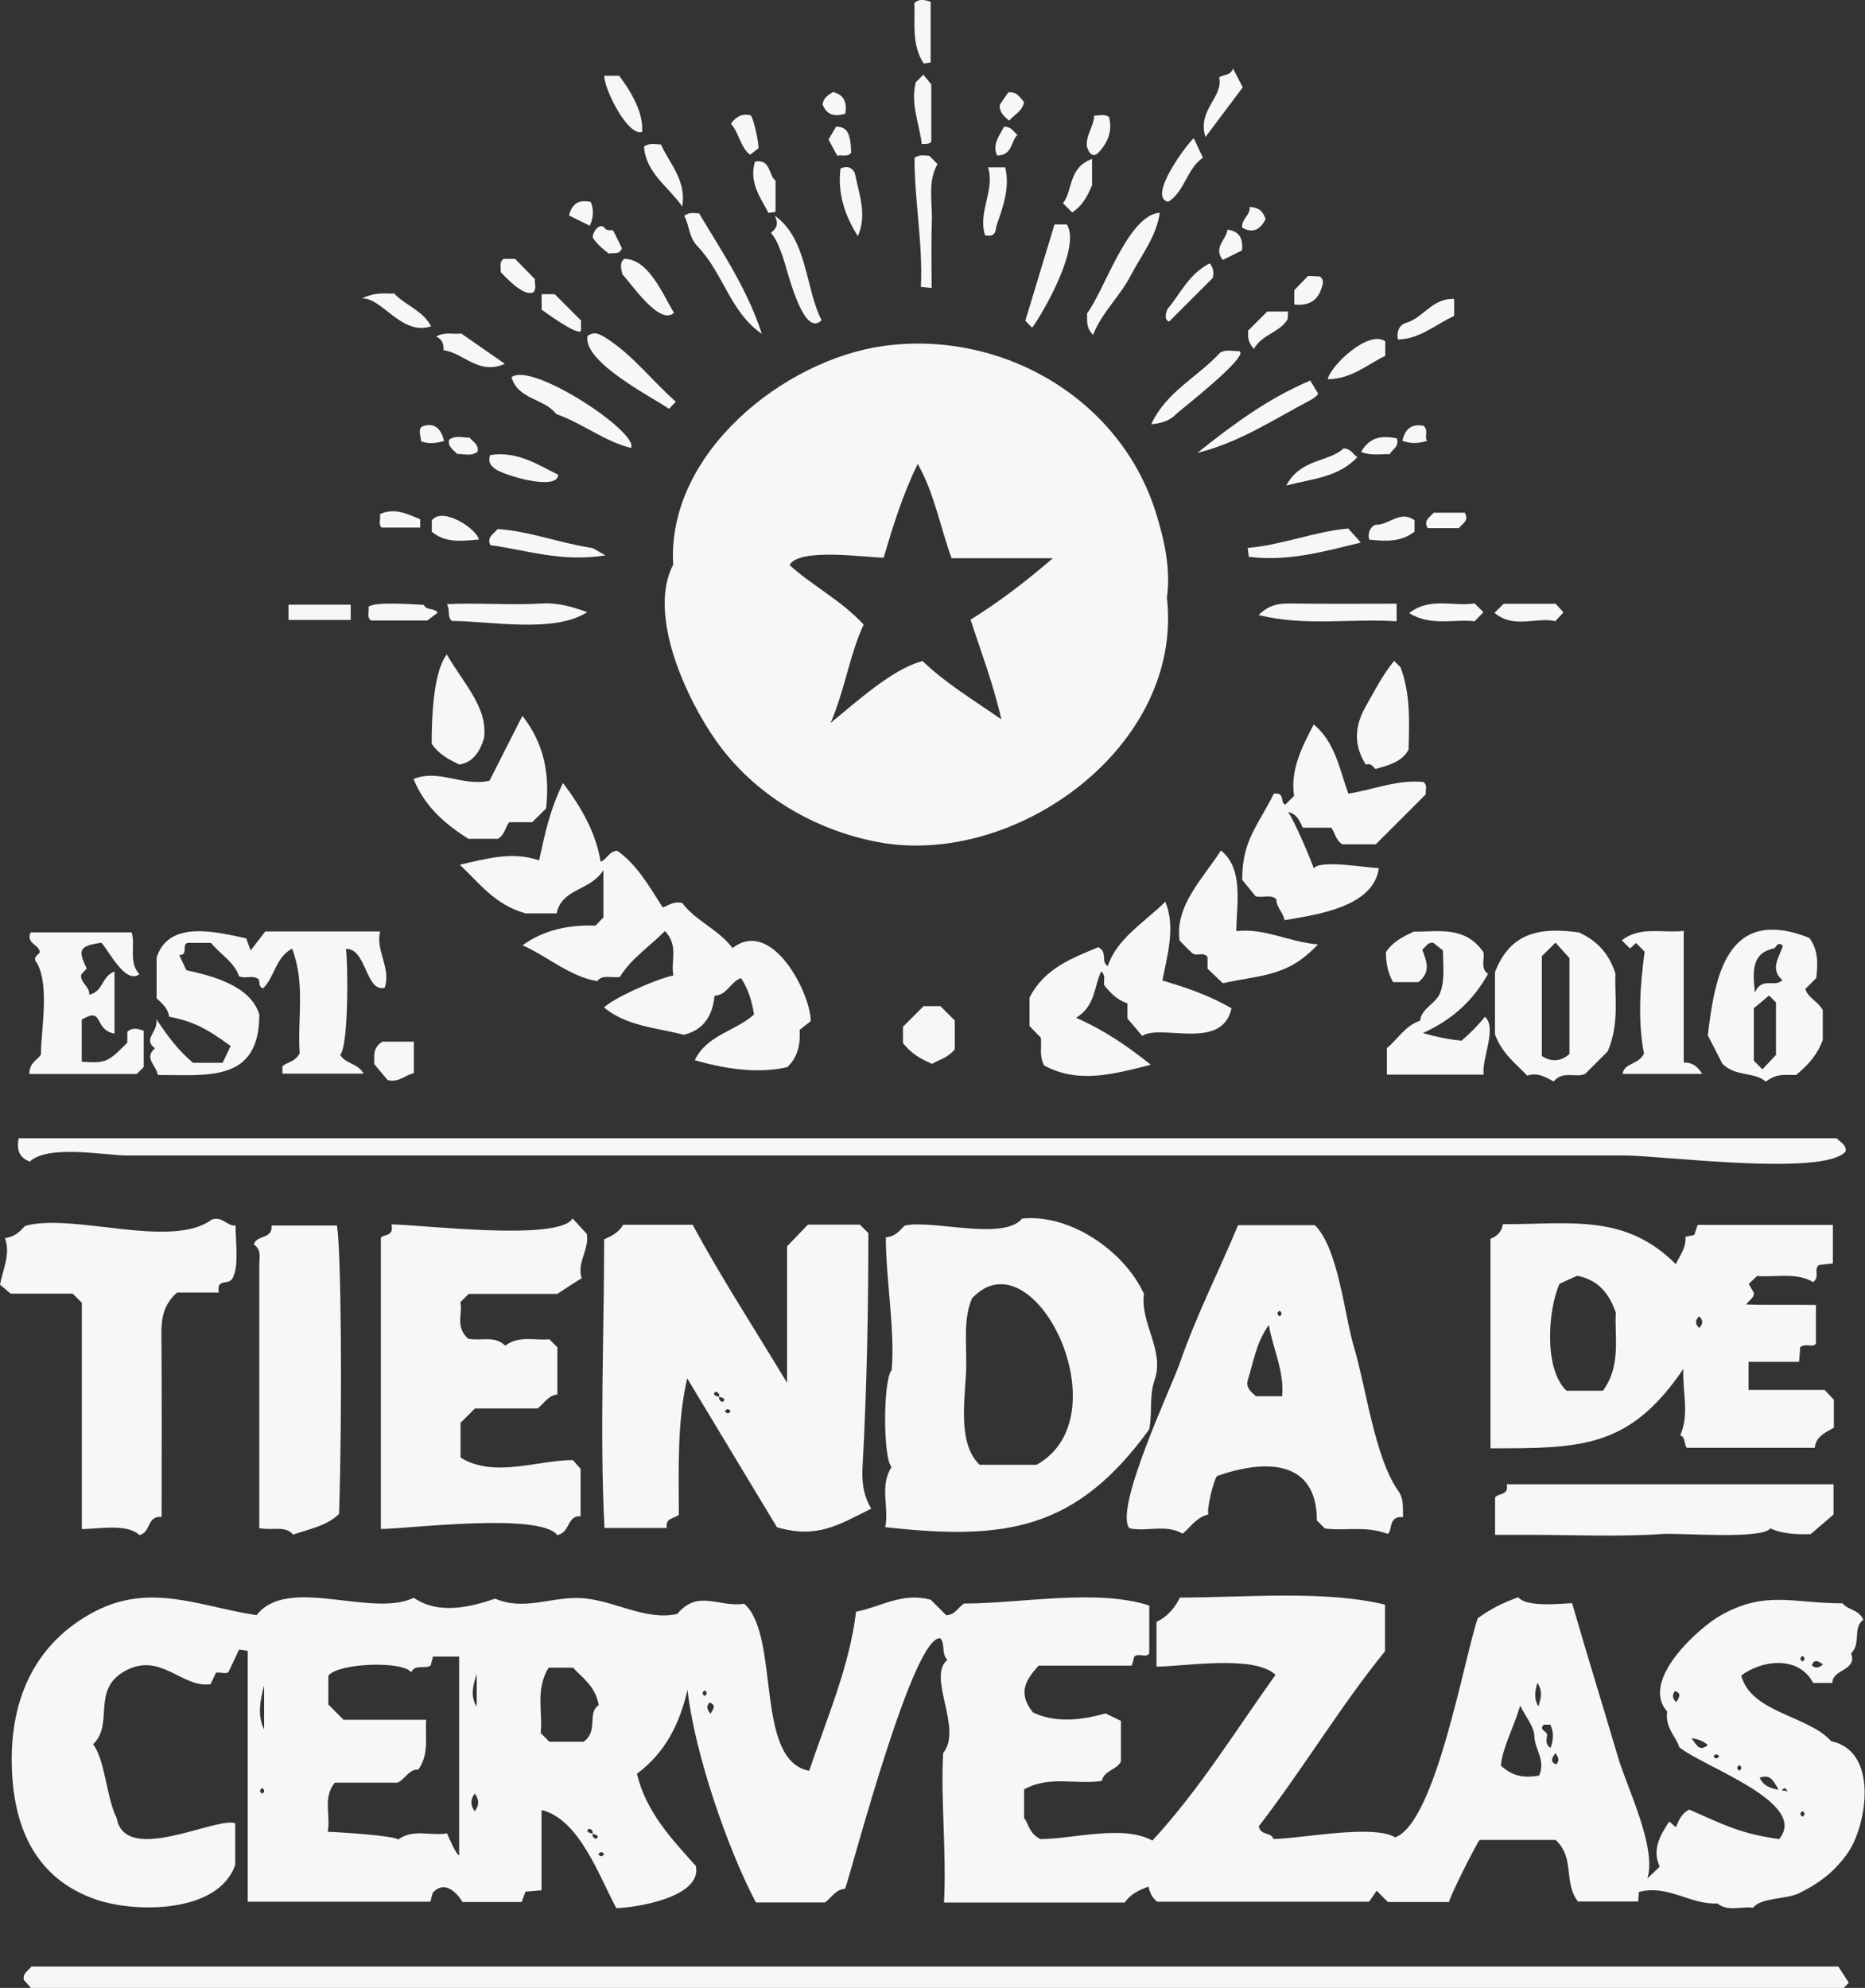 <?xml version="1.0" encoding="UTF-8"?>
<svg id="Vectores" xmlns="http://www.w3.org/2000/svg" viewBox="0 0 171.82 183.15">
  <rect x="0" y="0" width="171.82" height="183.15" fill="#333333" stroke="none"/>
  <defs>
    <style>
      .cls-1 {
        fill: #f7f7f7;
      }
    </style>
  </defs>
  <g id="logo">
    <path class="cls-1" d="m150.99,174.38c-.03.36-.04.53-.07.81h-5.55c-1.37-1.83-.24-3.99-2.05-5.67h-7c-.32.36-2.89,5.47-2.81,5.72h-5.64c-.32-.32-.63-.63-1.04-1.04-.24.35-.48.69-.7,1.01h-19.51c-.4-.27-.68-.78-.81-1.39-.87.31-1.67.7-2.2,1.47h-16.64c.24-4.53-.31-9.51-.08-13.78,1.85-2.24-1.53-7.05.4-8.59-.59-.53-.18-1.42-.65-1.97-2.45-.45-7.97,20.65-8.78,23.07-.89.06-1.27.84-1.85,1.26h-6.37c-2.67-5.06-5.67-13.88-6.3-19.59-.72,3.1-2.02,5.77-4.66,7.73.83,3.49,3.14,5.95,5.43,8.5.61,2.91-5.67,3.86-7.33,3.88-1.58-2.93-3.42-8.21-6.89-9.04v7.4c-.6.05-1.02.09-1.48.12-.1.29-.21.59-.35.96h-5.45c-.46-.78-1.63-2.11-2.75-.84-.06.25-.13.48-.21.81h-16.83v-23.11c-.36-.05-.52-.08-.79-.12-.29.62-.6,1.27-.97,2.05-.25.27-.72-.01-1.17.09-.16.34-.33.7-.49,1.05-2.63.38-4.59-3-7.84-1.24-3.2,1.72-1.01,4.91-2.99,6.78,1.11,1.37,1.24,4.97,2.18,6.79.76,4.39,9.16-.14,10.92.48v3.84c-1.55,4.47-9.16,4.43-12.76,3.21-5.76-1.95-7.76-6.87-7.83-12.65-.08-5.93,2.19-11.05,7.64-13.9,5.17-2.71,9.75-.44,14.92.33,2.86-3.7,10.63.28,14.48-1.6,2.3,1.58,5.19.86,7.5.08,2.61,1.12,5.04-.13,7.7-.06,3.04.07,6.04,2.14,9.07,1.47,1.94-2.31,3.78-.58,6.18-.94,3.35,2.99.9,14.44,5.98,15.39,1.62-4.84,3.7-9.56,4.32-14.66,2.3-.45,4.24-1.81,6.88-1.1.34.34.94.94,1.43,1.43.82-.06,1.02-.64,1.62-1.08,5.21,0,12.2-1.39,17.08.18v4.42c-.33.46-.98-.1-1.39.3-.06.25-.13.49-.22.82h-8.58c-1.13,1.26-2,2.46-.53,4.31,1.92.92,4.22.8,6.69.09.37.18.88.43,1.42.69v3.73c-.34.78-1.55.81-1.76,1.8-2.35.37-4.84-.52-7.16.78v2.64c.42.51.42,1.39,1.5,1.94,2.99,0,7.62-1.36,10.32.14,4.35-4.72,7.66-10.13,11.34-15.27-1.93-1.88-8.5-.76-10.96-.76v-4.12c.9-.43,1.64-1.17,2.15-2.24,5.87,0,13.28-.71,18.9.65v4.29c-4.16,5.14-7.6,10.92-11.63,16.13.17.89,1.15.51,1.35,1.17,2.4,0,9.14-1.39,11.22-.15,3.73-1.37,6.33-16.44,7.6-20.18,1.13-.83,2.3-1.43,3.74-1.94.79.99,4.2.55,4.96.55,1.36,4.74,2.83,9.44,4.22,14.17.81,2.76,3.6,8.33,2.71,11.19.68-.65.87-.83,1.14-1.09-.72-1.54,0-2.84.88-4.16.23.2.41.37.6.53.27-.6.49-1.24,1.24-1.63,3.2,1.41,4.73,2.23,8.28,2.72,2.81-3.37-7.09-6.68-9.21-8.48-.19-.82-1.35-1.81-1.1-3.27-2.56-2.87,2.95-7.74,4.89-8.84,4.14-2.36,6.72-1.13,11.26-1.13.5.63,1.49.55,1.92,1.51-1.02.72-.18,2.2-1.13,3.09.59,1.64-1.72,1.42-1.73,2.74h-1.76c-1.39-2.62-4.82-2.07-6.63-.69.89,3.44,6.22,3.7,8.28,6.05,4.45.93,3.26,7.81,1.55,10.27-1.19,1.72-2.63,2.82-4.53,3.75-1.14.56-3.44.36-4.22,1.33-1.09-.17-2.27.4-3.28-.4-2.45.15-4.59-1.79-7.26-1.05Zm-96.39-5.43c-.05.25.07.41.31.47.3-.2.19-.35-.32-.47.05-.25-.07-.41-.31-.47-.3.2-.19.35.32.47Zm110.1-3.92c-.1-.11-.25-.31-.27-.3-.83.51-.32.83-.67-.03-.39-.58-.62-1.29-1.65-.91.36.69.81,1.04,2.59,1.24Zm-133.05-6.58h7.61c-.1,1.6.29,3.16-.72,4.59-.85-.07-1.16.84-1.91,1.2h-5.78c-1.15,1.39-.36,3.02-.66,4.53.93.02,6.13.35,6.5.71,1.41-1.03,3-.29,4.49-.57.13.32.87,2.02,1.12,2.02v-18.31h-2.41c-.08.32-.15.56-.21.82-.53.38-1.42-.17-1.8.64-.68-1.07-6.72-.89-7.63.31v2.65c.45.45.88.89,1.4,1.41Zm22.11,2.02c1.42-.99.29-2.66,1.4-3.37-.3-1.77-1.56-2.55-2.36-3.45h-2.26c-1.25,2.04-.51,4.17-.73,6.02.41.41.6.6.8.8h3.15Zm88.04,3.12c.62-1.43-.41-2.42-.44-3.63-.02-.88-.78-1.75-1.31-2.81-.6,2.04-1.6,3.8-1.78,5.51,1.15,1.09,2.3,1.14,3.52.93Zm-117.47-8.3c-.35,1.35-.65,2.72,0,4.05v-4.05Zm19.59-1.05c-.33.99-.64,2.01,0,2.99v-2.99Zm98.31,4.66c-.52.49.32.58.3.96-.03.38-.2.85.32,1.18.27-.74.32-1.44-.02-2.14h-.6Zm-.5-1.68c.2-.66.45-1.33-.09-2.18-.28.9-.29,1.54.09,2.18Zm14.09,2.93c.4.41.67,1.36,1.52.62q-.61-.53-1.52-.62Zm-112.08,5.09c-.42.55-.42,1.08,0,1.64.42-.55.42-1.08,0-1.64Zm110.68-8.41c.33-.49.49-.83-.1-1.03-.26.33-.28.62.1,1.03Zm-88.97,1.06c.34-.48.5-.82-.08-1.04-.29.31-.27.6.08,1.04Zm77.84,3.63c-.34.48-.5.82.08,1.04.29-.31.27-.6-.08-1.04Zm24.66-8.18c-.49-.33-.83-.49-1.03.1.33.26.62.28,1.03-.1Zm-1.89-.78c-.25.17-.25.35,0,.52.25-.17.25-.35,0-.52Zm-101.14,3.7c.25-.17.25-.35,0-.52-.25.17-.25.35,0,.52Zm92.94,5.56c.17.25.35.25.52,0-.17-.25-.35-.25-.52,0Zm2.38,1.32c.25-.17.25-.35,0-.52-.25.17-.25.35,0,.52Zm-136.09,2.12c.25-.17.25-.35,0-.52-.25.17-.25.35,0,.52Zm141.91,1.6c-.25.17-.25.35,0,.52.25-.17.25-.35,0-.52Zm-110.41,3.97c-.17-.25-.35-.25-.52,0,.17.25.35.25.52,0Z"/>
    <path class="cls-1" d="m107.5,55.02c1.6,13.78-14.02,24.96-26.63,22.56-5.93-1.13-11.4-4.38-14.9-9.33-2.69-3.8-6.36-11.61-3.95-16.23-.61-10.23,10.16-18.86,19.35-20.14,10.85-1.52,21.86,4.79,25.14,15.42.78,2.53,1.35,5.09,1,7.73Zm-27.94,2.54c-1.3,2.81-1.65,5.75-3.03,9.04,2.22-1.8,5.72-5.02,8.47-5.69,2.14,2.06,4.66,3.56,7.26,5.37-.78-3.36-1.9-6.27-2.84-9.19,2.62-1.63,4.93-3.39,7.58-5.66h-9.33c-1.08-2.95-1.56-5.91-3.12-8.69-1.43,2.94-2.28,5.74-3.14,8.64-1.51,0-7.8-.95-8.67.68,2.15,1.95,4.76,3.24,6.83,5.49Z"/>
    <path class="cls-1" d="m80.27,138.99c-3.08,1.55-5.03,2.79-8.69,1.72-2.69-4.46-5.42-8.98-8.27-13.72-.95,4.18-.77,8.28-.77,12.57-.42.37-1.26.26-1.11,1.22h-5.74c-.45-8.76-.03-17.71-.03-26.6.7-.3,1.37-.65,1.75-1.34h6.4c2.63,4.86,5.65,9.5,8.7,14.56v-12.57c.73-.77,1.34-1.4,1.92-2h4.79c.26.26.51.51.78.78,0,7.11-.14,14.33-.53,21.44-.07,1.29-.02,2.55.79,3.94Zm-14.02-10.3c.05-.25-.07-.41-.31-.47-.3.2-.19.35.32.47-.05.25.07.41.31.47.3-.2.19-.35-.32-.47Zm1.06,1.33c-.17-.25-.35-.25-.52,0,.17.25.35.25.52,0Z"/>
    <path class="cls-1" d="m167.07,118.14c-1.57-.95-3.4-.44-5.19-.58-.25.24-.5.48-.77.73.15.27.3.53.46.79.08.43-.29.6-.71,1.1,2.24.08,4.3,0,6.44.05v3.56c-.28.42-.92-.09-1.45.33-.02.33-.05.75-.1,1.35h-4.66v2.59h7.01c.32.34.56.6.85.9v2.58c-.74.43-1.64.77-1.76,1.85h-11.79c-.29-.39-.09-.96-.6-1.15.87-1.98.18-4.03.29-6.12-4.97,7.3-9.35,7.32-17.77,7.32v-19.31c.5-.19,1.01-.54,1.14-1.34,6.28,0,11.26-.99,15.93,3.68.37-.8.97-1.5.89-2.52.24-.05.49-.1.81-.17.08-.24.19-.55.32-.93h12.45v3.55c-.46.05-.88.1-1.28.15-.53.39.12,1.07-.52,1.56Zm-18.21,2.79c-.73-2.11-1.91-3.06-3.55-3.39-.6.27-1.12.5-1.64.74-1.06,2.43-1.46,7.85.65,9.85h3.36c1.69-2.3,1.06-4.95,1.18-7.2Zm7.68.35c-.38.36-.38.71,0,1.07.38-.36.38-.71,0-1.07Z"/>
    <path class="cls-1" d="m105.89,131.67c-6.72,9.29-13.22,10.28-24.33,9.03.37-1.83-.56-3.77.58-5.54-.81-.83-.78-8.09.01-8.93.32-3.61-.54-8.43-.54-12.23.82-.05,1.26-.59,1.73-1.08,2.47-.59,9.11,1.44,10.83-.65,4.41-.45,9.41,2.98,11.22,6.94-.37,2.69,1.93,5.2.98,7.94-.51,1.49-.19,2.9-.49,4.52Zm-16.35-12.02c-.78,1.82-.5,3.99-.52,6.13-.02,2.66-.95,7.08,1.23,9.18h5.23c8.09-4.42-.26-21.47-5.95-15.32Z"/>
    <path class="cls-1" d="m129.25,139.78c-1.43-.16-.93,1.44-1.43,1.53-2.11-.77-3.96-.23-5.76-.49-.22-.22-.47-.47-.74-.74,0-5.59-4.7-5.67-9.2-4.09-.32.4-.97,3.06-.79,3.54-1.14.27-1.68,1.22-2.37,1.77-1.59-.91-3.3-.14-4.91-.5-1.45-1.77,3.88-13.02,4.62-15.15,1.56-4.51,3.73-8.75,5.39-12.77h7.08c2.18,2.18,2.7,8.24,3.61,11.27,1.09,3.61,1.9,10.15,4.07,13.21.53.76.41,1.45.44,2.41Zm-12.36-17.71c-1.18,1.68-1.41,3.42-1.92,5.05-.23.73.29,1.12.73,1.52h2.42c.21-2.28-.8-4.23-1.23-6.57Zm.99-1.31c-.25.17-.25.35,0,.52.25-.17.25-.35,0-.52Z"/>
    <path class="cls-1" d="m43.13,123.34c1.2.24,2.4-.33,3.42.64,1.26-.97,2.74-.45,4.06-.59.29.29.48.48.74.74v4.35c-.83.07-1.22.82-1.82,1.29h-5.78c-.45.45-.88.88-1.32,1.32,0,1.06,0,2.11,0,3.2,3.09,1.92,7.1.23,10.35.23.2.23.43.5.71.81v4.37c-1.27-.09-.95,1.51-2.15,1.73-1.65-2.12-13.91-.56-16.25-.56v-26.84c.24-.33,1.24-.07.97-1.22,2.53,0,15.44,1.6,16.69-.55.42.46.84.91,1.31,1.42.28,1.37-.96,2.67-.47,4.09.04-.06-2.23,1.43-2.25,1.44h-8.16c-.28.28-.46.46-.77.77.24,1.02-.51,2.29.73,3.36Z"/>
    <path class="cls-1" d="m2.85,183.15c-.28-.32-.51-.58-.66-.74-.09-.69.44-.83.7-1.23h166.47c.23.36.6.93.97,1.5l-.47.47H2.85Z"/>
    <path class="cls-1" d="m14.89,139.76c-1.4-.12-.94,1.43-2.05,1.67-1.12-1.1-3.9-.55-5.3-.55v-20.85c-.37-.37-.56-.56-.84-.84H.99c-.44-.36-.7-.59-.99-.83.27-1.44.99-2.79.46-4.29.92-.11,1.38-.62,1.85-1.12,4.39-1.25,13.5,2.2,17.22-.6,1.01-.29,1.38.63,2.17.56,0,1.44.33,3.72-.26,4.84-.38.73-1.52-.04-1.28,1.34h-3.85c-1.23,1.08-1.45,2.35-1.44,3.79.05,5.56.02,11.12.02,16.88Z"/>
    <path class="cls-1" d="m42.36,79.67c2.45-.55,4.81-1.26,7.31-.4.48-2.19.94-4.58,2.2-7.13,1.79,2.38,3.02,4.62,3.47,7.25.56-.19.73-.94,1.52-1.01,1.85,1.29,2.96,3.31,4.2,5.23.56-.21,1.02-.6,1.8-.41,1.2,1.63,3.34,2.43,4.63,4.15,3.62-2.84,7.2,4.17,7.2,6.73-.25.2-.59.47-1.02.81.08,1.28-.15,2.5-1.14,3.43q-3.5.81-8.52-.64c1.11-2.35,3.77-2.66,5.46-4.22-.2-1.18-.5-2.28-1.2-3.35-.97.35-1.3,1.59-2.44,1.63-.18,1.78-.94,3.13-2.83,3.6-2.51-.66-5.21-.77-7.35-2.51.64-.73,4.52-2.55,6.39-2.96-.28-1.28.53-2.7-.78-4.09-1.44,1.45-3.15,2.56-4.14,4.22-.84.15-1.6-.27-2.1.4-2.57-.45-4.48-2.23-6.88-3.31,2.06-1.47,4.32-1.89,6.73-1.81.23-.25.48-.5.72-.76v-4.36c-1.21,1.96-3.81,1.64-4.31,3.99h-2.87c-2.85-.8-4.26-2.81-6.05-4.48Z"/>
    <path class="cls-1" d="m1.7,104.87h167.51c.32.37.9.56.83,1.21-1.94,2.34-16.98.38-20.31.38-6.85,0-13.7,0-20.55,0-14.19,0-28.38,0-42.57,0-14.19,0-28.38,0-42.57,0-6.85,0-13.7,0-20.55,0-3.91,0-7.83,0-11.74,0-2.04,0-7.29-1.04-9.01.56-.94-.37-1.23-1.01-1.02-2.15Z"/>
    <path class="cls-1" d="m23.39,114.66c.2-.9,1.75-.45,1.63-1.75h6.02c.39,2.18.51,16.48.2,26.57-1.17,1.13-2.67,1.36-4.24,1.91-.7-.87-1.9-.35-3.11-.6,0-8.08,0-16.17,0-24.25,0-.67.22-1.41-.5-1.88Z"/>
    <path class="cls-1" d="m33.48,98.92h-7.46v-.66c.39-.44,1.13-.35,1.59-1.22-.23-3.03.55-6.41-.7-9.64-1.54.81-1.59,2.62-2.68,3.66-.45-.15-.26-.57-.41-.84-.55-.43-1.2,0-1.8-.28-.43-1.3-1.72-2.01-2.58-3.07h-2.17c-.55.19.1,1.16-.76,1.11.26.54.46.97.66,1.41,2.36.51,5.91,1.41,6.72,4.08,0,6.26-4.69,5.57-9.35,5.57-.13-.88-1.32-1.55-.26-2.46-1.17-.85.3-1.44.13-2.68,1.11,1.69,2.08,2.93,3.38,4.02h2.72c.25-.52.49-1.04.74-1.55-2.34-1.71-3.54-2.28-5.67-2.7-.08-.72-.59-1.18-1.15-1.7v-3.74c1.11-3.56,5.66-2.32,8.25-1.78.1.29.22.59.41,1.12.55-.72,1.02-1.32,1.35-1.75h10.58c-.44,1.79,1.04,3.36.42,5.18-1.74.48-1.69-3.68-3.57-3.57.2,1.38.25,8.95-.53,9.75.48.84,1.59.75,2.16,1.73Z"/>
    <path class="cls-1" d="m137.74,141.41v-3.45c.33-.42,1.3-.17,1.07-1.21h30.11v2.79c-.55.47-1.21,1.04-2.1,1.8q-2.33.11-3.72-.52c-.76,1.04-8.35.4-9.95.51-4,.28-8.09.08-12.11.08h-3.3Z"/>
    <path class="cls-1" d="m106.02,98.1c-3.36.85-6.67,1.79-9.83.06-.47-.93-.2-1.73-.3-2.55-.32-.34-.68-.71-1.04-1.08v-2.62c1.38-2.72,3.96-3.64,6.33-4.64.93.47.19,1.33.88,1.74.82-2.55,3.47-4.1,5.3-5.93.96,2.32.19,4.89-.27,7.26,2.13.62,4.34,1.37,6.37,2.56-.88,3.97-6.47,1.4-8.23,2.54-.45-.53-.85-1-1.36-1.6v-1.4c-.92-.29-1.56-.94-2.14-1.67-.09-.42.19-.89-.28-1.27-.68,1.39-.49,3.15-2.31,4.27,2.7,1.2,4.8,2.66,6.87,4.32Z"/>
    <path class="cls-1" d="m118.69,74.85c.6.85,2.03,4.24,2.35,5.16.56-.85,4.98-.03,5.99-.03-.48,3.72-6.17,4.34-8.69,4.8-.12-.75-.78-1.19-.74-1.92-.52-.49-1.17-.13-1.91-.27-.29-.36-.68-.83-1.25-1.53,0-3.63,1.39-4.88,2.92-7.94,1.09-.14.53.87,1.06,1.01.25-.25.5-.5.8-.8-.36-2.41.73-4.49,1.81-6.59,1.98,1.65,2.36,4.09,3.19,6.38,2.29-.35,4.51-1.32,6.92-1.07.42.32.15.8.22,1.13-1.52,1.52-3.01,3.01-4.61,4.61h-3.07c-.64-.39-.68-1.04-1.02-1.53h-2.63c-.3-.58-.49-1.24-1.34-1.44Z"/>
    <path class="cls-1" d="m148.14,96.84c-.57.57-1.31,1.31-2.11,2.11-.88.37-2.06-.34-2.89.69-.74-.4-1.48-.86-2.44-.54-1.06-1.12-2.33-2.04-2.97-3.8v-5.73c1.45-3.79,4.33-4.13,7.75-3.66,1.34.63,2.66,1.63,3.35,3.8-.11,1.98.41,4.51-.7,7.12Zm-6.09-8.74v9.2q1.37.85,2.54-.19v-8.84c-.48-.53-.88-.98-1.28-1.42-.47.47-.91.9-1.26,1.24Z"/>
    <path class="cls-1" d="m167.92,95.84c-.52,1.39-1.33,2.26-2.44,3.2-1.3,0-1.78-.12-2.8.61-1.06-.93-2.72-.4-3.99-1.63-.35-.67-.8-1.55-1.35-2.63.64-5.43,1.76-11.99,9.35-8.98.77,1.02.82,2.19.64,3.7-.19.19-.56.56-1,1,.19.8,1.14,1.12,1.6,1.95v2.77Zm-4.94-4.12c-.55.46-1.02.85-1.4,1.17v4.84c.27.27.51.51.79.79.42-.44.83-.89,1.25-1.33v-4.83c-.25-.25-.44-.44-.63-.63Zm1.27-4.6c-.54-.43-.57.2-.84.26-2.03.45-1.95,2.05-1.73,4.08.63-1.53,1.82-.42,2.53-1.16-1.22-1.06-.23-2.15.04-3.18Z"/>
    <path class="cls-1" d="m2.7,98.96c-.01-1.05.72-1.25,1.07-1.8,0-2.26.89-6.74-.53-8.68-.09-.33.2-.45.42-.73.04-.7-1.33-.82-.83-1.85h9.3c.37,1.21-.32,2.73.71,3.86-1.3.96-2.79-2.15-3.5-2.9-2.01.28-2.21.62-1.35,2.37-.17.18-.34.37-.51.56-.12.75.79,1.08.75,1.86,1.32-.32,1.1-1.68,2.32-2.14v5.72c-1.98-.36-.92-2.54-3.02-1.29v3.88c2.22.14,2.38.08,4.2-1.76v-1.01c.47-.4.96-.28,1.51-.08v3.34c-.18.18-.37.37-.64.64H2.7Z"/>
    <path class="cls-1" d="m128.34,90.48q-.65-1.11-.66-2.75c.57-.89,1.46-1.39,2.58-1.9,2.13.06,4.69-.62,6.42,1.92.09.64-.3,1.5.41,1.98-1.32,2.35-3.16,4.16-6,5.45,1.17.34,2.35.58,3.56.7.79-.67,1.5-1.4,2.16-2.2,1.16,1.03-.36,3.97-.11,5.33h-8.93v-2.44c.98-.79,1.68-2.08,3.07-2.53.07-1.1,1.46-1.59,1.83-2.54.47-1.2.27-2.64.27-3.93-.19-.15-.52-.42-.87-.69-.52-.12-.71.36-1.04.62.37,1.01.86,2.02-.36,2.99h-2.32Z"/>
    <path class="cls-1" d="m108.68,86.67c-.48-3.22,2.19-5.78,3.8-8.31,2.15,1.68,1.42,5.09,1.42,7.43,2.59-.31,4.86,1.01,7.52,1.22-2.83,3.03-5.18,2.77-8.76,3.58-.53-.5-.98-.93-1.41-1.34v-1.07c-.38-.55-1.03,0-1.44-.39-.39-.36-.75-.74-1.13-1.13Z"/>
    <path class="cls-1" d="m45.1,71.92c.99-1.94,1.97-3.88,3.03-5.97,2.08,2.68,2.51,5.49,2.18,8.53-.39.39-.83.83-1.27,1.27-.71,0-1.41,0-2.12,0-.39.44-.37,1.14-1.05,1.53h-2.72c-2.05-1.29-4.02-2.93-5.05-5.51,2.37-.95,4.49.72,7,.16Z"/>
    <path class="cls-1" d="m155.12,97.89c.93.01,1.3.44,1.7,1.05h-7.33c.17-1.05,1.4-.79,1.97-1.86-.59-3.04-.36-6.33.06-9.4-.29-.29-.54-.54-.8-.8-.18.17-.37.34-.55.51-.24-.24-.49-.49-.76-.76,1.74-1.33,3.73-.64,5.71-.86v12.13Z"/>
    <path class="cls-1" d="m42.33,70.44c-1.06-.49-1.94-1-2.56-1.91q0-6.38,1.39-8.24c1.53,2.67,3.82,4.92,3.43,7.72-.51,1.69-1.32,2.26-2.26,2.43Z"/>
    <path class="cls-1" d="m128.45,60.9c.21.21.39.39.58.58.93,2.46.8,5.02.74,7.59-.61,1.11-1.77,1.42-3.04,1.78-.17-.07-.36-.61-.9-.4-1.13-1.8-1.05-3.52,0-5.38.82-1.43,1.55-2.9,2.61-4.18Z"/>
    <path class="cls-1" d="m83.2,94.59c.64-.64,1.27-1.27,1.89-1.89h1.55c.45.45.88.88,1.32,1.32,0,.88,0,1.76,0,2.65-.53.71-1.36.94-2.1,1.34-1.03-.43-1.96-.98-2.67-1.91v-1.5Z"/>
    <path class="cls-1" d="m47.13,34.75c1.86-1.46,11.76,5.1,11.01,6.52-2.43-.59-4.49-2.28-6.89-3.12-1.09-1.45-3.54-1.32-4.12-3.4Z"/>
    <path class="cls-1" d="m128.67,55.62v1.62c-4.18-.28-8.39.49-12.71-.57.94-.97,1.9-1.08,2.98-1.07,3.22.05,6.45.02,9.73.02Z"/>
    <path class="cls-1" d="m100.71,30.87c-.74-.78-.5-1.39-.57-1.98,1.62-2.13,3.77-9.09,6.71-9.29-.32,2.22-1.7,3.9-2.67,5.77-1,1.94-2.66,3.41-3.48,5.49Z"/>
    <path class="cls-1" d="m63.04,19.88c.53-.4.97-.21,1.36-.23,2.09,3.51,4.41,6.89,5.79,11.11-2.94-2.01-3.54-5.6-5.94-8.08-.81-.84-.73-1.94-1.22-2.81Z"/>
    <path class="cls-1" d="m54.1,56.4c-3.04,1.98-9.06.81-12.47.81-.49-.44-.1-.92-.46-1.55,2.92-.14,5.85.12,8.76-.06,1.47-.09,2.81.31,4.17.8Z"/>
    <path class="cls-1" d="m85.84,26.54c-.51-.05-.68-.07-1-.11.2-3.84-.59-7.99-.59-11.89.51-.35.94-.19,1.36-.19.25.25.5.5.76.76-.93,1.67-.46,3.5-.52,5.27-.07,1.99-.02,3.99-.02,6.15Z"/>
    <path class="cls-1" d="m110.31,41.72c3.17-2.51,6.4-4.96,10.4-6.66.11.17.31.52.72,1.19.03.11-.36.44-.71.62-3.37,1.77-6.57,3.92-10.41,4.85Z"/>
    <path class="cls-1" d="m106.07,39.08c1.35-2.98,4.3-4.35,6.36-6.61.57-.29,1.18-.11,1.77-.11.88.51-5.6,5.53-5.82,5.77-.6.64-1.38.87-2.31.96Z"/>
    <path class="cls-1" d="m62.26,37.01c-.36.38-.47.49-.62.66-1.58-1.1-7.92-4.28-7.52-6.71.65-.48,1.14-.18,1.78.23,2.42,1.55,4.12,3.84,6.36,5.82Z"/>
    <path class="cls-1" d="m71.04,21.45c.35-.34.8-.65.34-1.58,3.03,2.17,2.78,6.62,4.31,9.64-1.71,1.71-3.18-4.76-3.57-5.84-.29-.8-.54-1.56-1.09-2.21Z"/>
    <path class="cls-1" d="m115.05,51.3c-.04-.29-.06-.45-.1-.82,3.12-.25,6.05-1.49,9.26-1.79.31.35.64.72,1.16,1.3-3.53.86-6.74,1.76-10.32,1.31Z"/>
    <path class="cls-1" d="m97.16,20.68c.42,0,.77,0,1.12,0,1.33,2-2.11,8.04-3.19,9.52-.17-.17-.35-.36-.63-.65.88-2.91,1.79-5.9,2.69-8.87Z"/>
    <path class="cls-1" d="m55.78,51.17c-4.14.65-7.36-.52-10.6-.94-.35-.76.26-.99.66-1.49,2.89.19,5.69,1.28,8.61,1.73.31.05.59.3,1.33.7Z"/>
    <path class="cls-1" d="m38.13,95.96v2.92c-.79.13-1.32.88-2.41.64-.3-.36-.73-.88-1.24-1.48.04-.6-.24-1.45.75-2.07h2.89Z"/>
    <path class="cls-1" d="m111.46,24.26c.55.72.25,1.35.25,1.37-1.45,1.45-2.67,2.67-3.99,3.99-.56-.13-.25-1.03-.12-1.19,1.17-1.41,1.95-3.21,3.86-4.17Z"/>
    <path class="cls-1" d="m57.51,23.85c2.24,0,3.54,3.25,4.58,4.97-1.33,1.25-4.01-2.81-4.75-3.54-.09-.49-.31-1,.16-1.43Z"/>
    <path class="cls-1" d="m62.85,19.02c-1.24-1.79-3.36-3.09-3.52-5.52.56-.36.99-.21,1.56-.19.8,1.78,2.37,3.32,1.96,5.71Z"/>
    <path class="cls-1" d="m90.75,21.68c-.68-2.19.93-4.12.28-6.26h1.58c.45,1.91-.21,3.63-.79,5.34-.12.37,0,1.14-1.07.92Z"/>
    <path class="cls-1" d="m122.32,34.94c.28-1.27,3.75-4.57,5.3-3.5v1.35c-1.64.78-3.11,2.13-5.3,2.15Z"/>
    <path class="cls-1" d="m45.15,41.93c2.47-.4,4.34.85,6.28,1.81-.07,1.55-5.06.03-5.78-.52-.33-.25-.73-.53-.5-1.28Z"/>
    <path class="cls-1" d="m79.03,21.76c-1.23-1.95-1.87-4-1.6-6.22.78-.42,1.28.15,1.35.51.36,1.87,1.13,3.73.25,5.71Z"/>
    <path class="cls-1" d="m110.82,14.53c-1.48,1.01-1.67,3.12-3.19,4.06-1.98-.4,1.78-5.4,2.35-5.86.28.59.52,1.11.84,1.79Z"/>
    <path class="cls-1" d="m135.87,57.24c-1.93-.23-4.04.49-6.04-.75,1.89-1.51,4.07-.58,6.02-.9.29.29.54.54.81.81-.23.24-.47.49-.79.83Z"/>
    <path class="cls-1" d="m39.37,57.17h-5.2c-.43-.37-.12-.84-.22-1.24.44-.57,4.72-.2,5.1-.2.19.52.91.25,1.28.71-.26.2-.54.41-.95.72Z"/>
    <path class="cls-1" d="m32.31,55.71v1.41h-5.73v-1.41h5.73Z"/>
    <path class="cls-1" d="m59.15,12.16c-1.38.41-3.58-4.2-3.47-5.18h1.36c1.51,2,2.24,3.76,2.11,5.18Z"/>
    <path class="cls-1" d="m114.5,8.04c-1.08,1.44-2.15,2.87-3.44,4.58-.8-2.47,1.67-3.67,1.26-5.49.47-.31,1.02-.14,1.28-.81.32.63.6,1.15.89,1.72Z"/>
    <path class="cls-1" d="m40.86,32.26c.02-.61-.12-.99-.68-1.25.82-.47,1.6-.18,2.32-.28,1.26.87,2.5,1.74,4.01,2.79-2.43,1.07-3.73-.98-5.65-1.26Z"/>
    <path class="cls-1" d="m133.97,27.54v1.57c-1.7.77-3.16,2.13-5.18,2.17-.18-.95.33-1.42.71-1.52,1.6-.43,2.44-2.31,4.47-2.22Z"/>
    <path class="cls-1" d="m137.69,56.46c.33-.33.58-.58.83-.83h4.8c.21.23.45.49.72.79-.19.21-.41.45-.75.81-1.77-.41-3.82.74-5.61-.77Z"/>
    <path class="cls-1" d="m118.5,44.73c1.36-2.52,3.9-2.12,5.28-3.42.72.04.86.55,1.27.81-1.74,1.85-4.04,1.97-6.55,2.61Z"/>
    <path class="cls-1" d="m39.73,30.06c-2.74.93-4.56-2.69-6.39-2.56,1.39-.67,2.23-.4,2.97-.46,1.07,1.12,2.65,1.57,3.41,3.03Z"/>
    <path class="cls-1" d="m85.8,7.78v5.25c-.17.28-.45.22-.88.24-.2-1.85-1.06-3.63-.55-5.69.16-.16.41-.41.7-.7.21.26.43.52.73.9Z"/>
    <path class="cls-1" d="m85.75,5.75c-.26.04-.42.07-.65.1-1.13-1.73-.79-3.69-.86-5.56.46-.46.96-.28,1.5-.14v5.6Z"/>
    <path class="cls-1" d="m100.61,14.65v2.42c-.46,1.09-.96,1.95-1.83,2.5-.25-.25-.49-.49-.85-.85.94-1.18.44-3.24,2.68-4.08Z"/>
    <path class="cls-1" d="m71.45,19.52c-.26.04-.42.07-.65.1-.75-1.44-1.81-2.79-1.25-4.72,1.47-.31,1.26,1.31,1.9,1.74v2.88Z"/>
    <path class="cls-1" d="m130.32,47.94v1.04c-1.3,1.01-2.74.88-4.17.74-.23-.81.33-1.37.64-1.37,1.2,0,2.24-1.38,3.53-.41Z"/>
    <path class="cls-1" d="m39.78,48.99c0-.35,0-.69,0-1.04.97-1.3,4.1.73,4.34,1.76-1.59.13-3.05.35-4.34-.72Z"/>
    <path class="cls-1" d="m53.53,29.53v.95c-.3.52-3.56-1.91-3.63-1.95v-1.43h1.2c.82.82,1.62,1.62,2.43,2.43Z"/>
    <path class="cls-1" d="m115.51,32.14c-.7-.82-.47-1.27-.53-1.67.62-.62,1.24-1.24,1.77-1.77h1.91c-.03.33.03.61-.08.79-.77,1.18-2.3,1.31-3.06,2.65Z"/>
    <path class="cls-1" d="m46.39,23.85h1.06c.6.62,1.22,1.24,1.84,1.88-.07.38.18.83-.16,1.21-.62.25-1.57-.34-3.01-1.88.07-.4-.18-.88.27-1.2Z"/>
    <path class="cls-1" d="m100.8,10.66c.5-.02.93-.17,1.37.11.35,1.35-.14,2.45-1.08,3.4-.4.27-.72.06-.95-.64-.14-1.06.64-1.87.66-2.86Z"/>
    <path class="cls-1" d="m67.33,11.4c.46-.61,1-.99,1.82-.77.27.17.81,2.74.72,3.04-.12.09-.44.34-.77.59-.92-.73-1-2.02-1.77-2.87Z"/>
    <path class="cls-1" d="m38.71,47.84v.77h-3.56c-.32-.33-.05-.79-.15-1.24,1.38-.63,2.55,0,3.71.47Z"/>
    <path class="cls-1" d="m132.08,47.24h2.87c.41.73-.19.98-.55,1.42h-2.87c-.41-.73.19-.98.55-1.42Z"/>
    <path class="cls-1" d="m119.24,28.06v-1.32c.39-.4.86-.89,1.27-1.32.49.02.83.04,1.07.05.37.25.31.56.26.78-.3,1.22-1,1.97-2.6,1.81Z"/>
    <path class="cls-1" d="m76.33,12.85c.35-.59.57-.96.7-1.18,1.03,0,1.33.62,1.39,2.39-.32.44-.78.19-1.29.28-.27-.51-.56-1.05-.8-1.49Z"/>
    <path class="cls-1" d="m56.49,21.23c.27.55.56,1.13.81,1.64-.28.68-.8.35-1.21.5-.6-.47-1.17-.95-1.48-1.49-.02-.55.67-1.43,1.12-.85.22.27.48.13.76.2Z"/>
    <path class="cls-1" d="m112.65,23.96c-.9-1.18.32-1.86.44-2.8,1.07.14,1.44.76,1.34,1.91-.54.27-1.16.57-1.78.88Z"/>
    <path class="cls-1" d="m128.69,40.37c.25.84-.44,1-.64,1.47-.86-.02-1.7.17-2.66-.2.87-1.5,2.05-1.48,3.3-1.26Z"/>
    <path class="cls-1" d="m91.87,14.33c-.49-.97.19-1.83.63-2.65.73-.03.87.5,1.24.74-.63.58-.43,1.89-1.87,1.91Z"/>
    <path class="cls-1" d="m92.98,11.12c-.62-.46-.98-1.01-.86-1.49.4-.57.64-.93.77-1.12.89-.07,1.06.51,1.45.88-.12.84-.9,1.16-1.37,1.73Z"/>
    <path class="cls-1" d="m77.88,10.47c-1.09.34-1.75.05-2.1-.85.08-.61.52-.86.96-1.14.98.24,1.31.89,1.14,2Z"/>
    <path class="cls-1" d="m54.34,20.8c-.68-.33-1.3-.64-1.92-.95.29-1.12.93-1.48,2.01-1.24.26.65.28,1.35-.09,2.18Z"/>
    <path class="cls-1" d="m44,41.62c-.59.45-1.26.19-1.89.2-.33-.39-.87-.64-.74-1.3.59-.45,1.26-.19,1.89-.2.33.39.87.64.74,1.3Z"/>
    <path class="cls-1" d="m116.59,20.21c-.48.91-1.12,1.34-2.16.76-.05-.84.81-1.18.69-1.9.95.04,1.27.48,1.48,1.14Z"/>
    <path class="cls-1" d="m129.2,40.62c.28-1.26.97-1.55,1.93-1.4.53.42.06.94.34,1.4-.83.25-1.47.27-2.27,0Z"/>
    <path class="cls-1" d="m40.91,40.63c-.82.24-1.46.26-2.1.04-.06-.53-.36-1.24.19-1.42.92-.3,1.63.13,1.91,1.38Z"/>
  </g>
</svg>